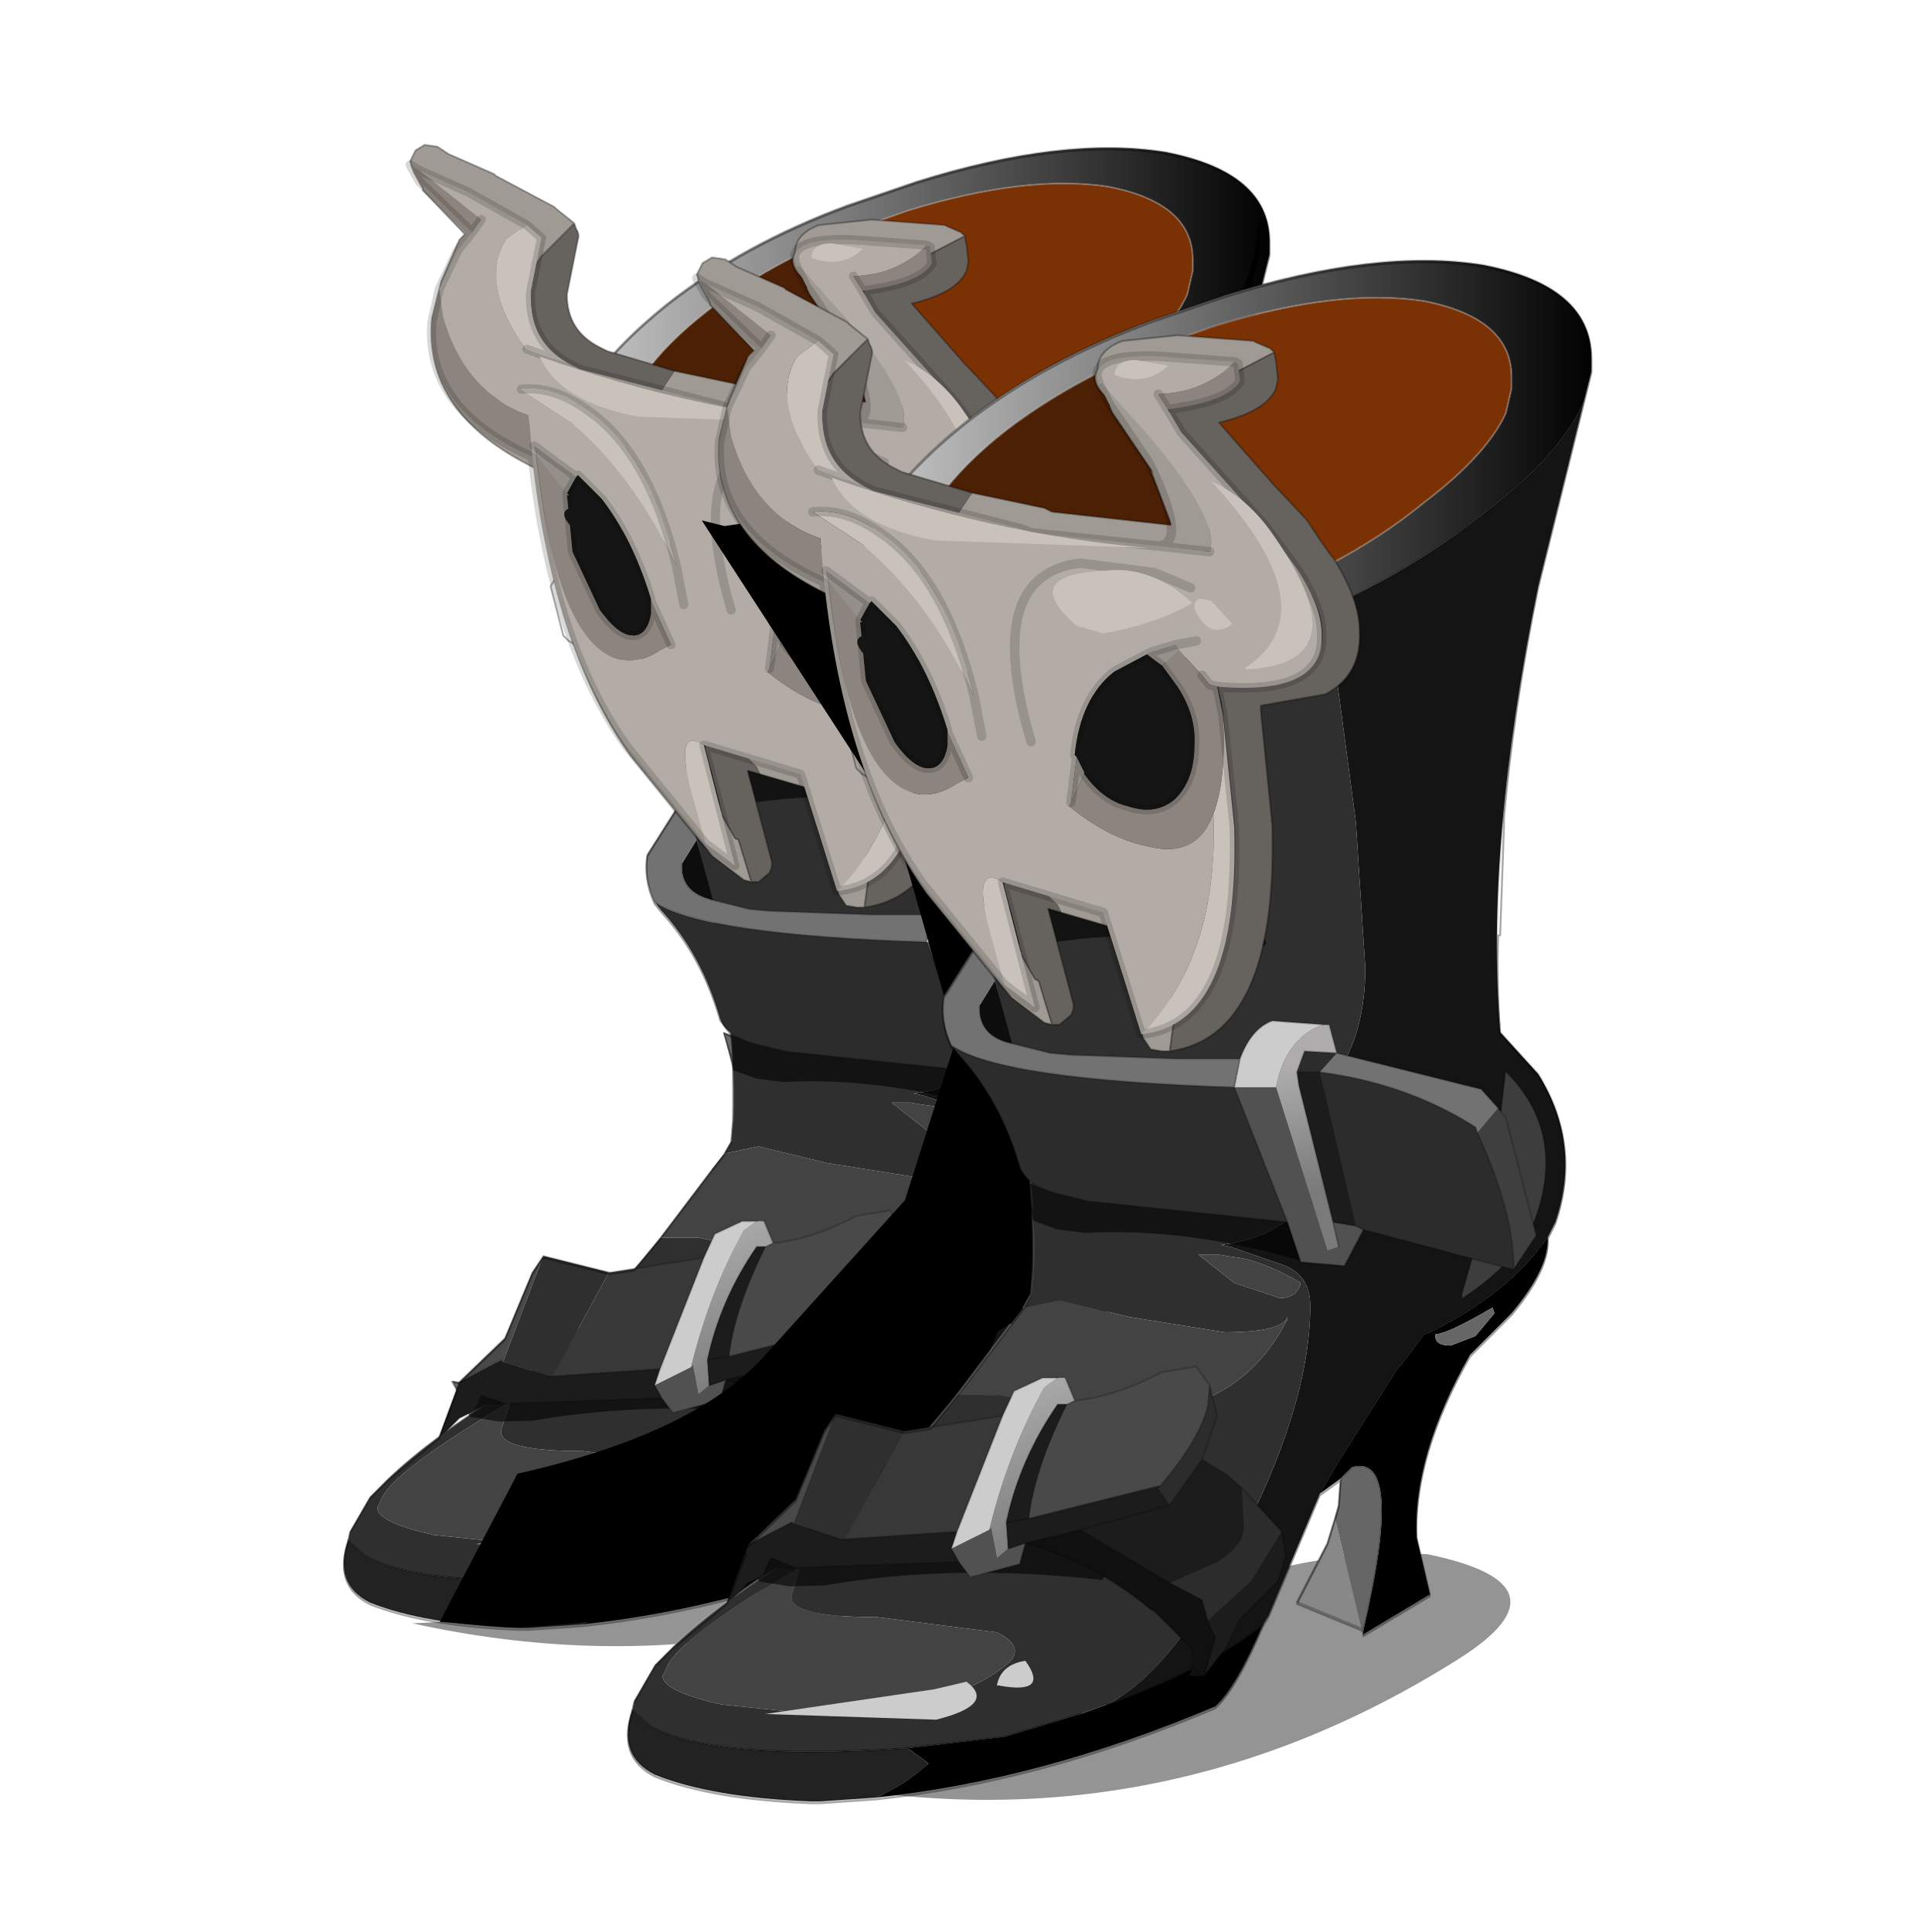 <?xml version="1.0" encoding="UTF-8" standalone="no"?>
<svg xmlns:xlink="http://www.w3.org/1999/xlink" height="440.0px" width="440.0px" xmlns="http://www.w3.org/2000/svg">
  <g transform="matrix(10.0, 0.0, 0.0, 10.0, 0.0, 0.0)">
    <use height="44.0" transform="matrix(1.0, 0.0, 0.0, 1.0, 0.0, 0.0)" width="44.0" xlink:href="#shape0"/>
    <use height="7.1" transform="matrix(0.865, 0.045, 0.0, 0.865, 9.393, 31.132)" width="19.15" xlink:href="#sprite0"/>
    <use height="7.1" transform="matrix(0.865, 0.045, 0.0, 0.865, 17.843, 34.632)" width="19.15" xlink:href="#sprite0"/>
    <use height="40.7" transform="matrix(0.831, 0.0, 0.0, 0.831, 7.844, 3.298)" width="25.35" xlink:href="#sprite1"/>
    <use height="36.95" transform="matrix(0.865, 0.0, 0.0, 0.865, 10.013, 5.104)" width="21.6" xlink:href="#sprite3"/>
    <use height="40.7" transform="matrix(0.865, 0.0, 0.0, 0.865, 14.313, 5.862)" width="25.35" xlink:href="#sprite1"/>
  </g>
  <defs>
    <g id="shape0" transform="matrix(1.0, 0.0, 0.0, 1.0, 0.0, 0.0)">
      <path d="M44.0 44.0 L0.0 44.0 0.0 0.0 44.0 0.0 44.0 44.0" fill="#43adca" fill-opacity="0.0" fill-rule="evenodd" stroke="none"/>
    </g>
    <g id="sprite0" transform="matrix(1.0, 0.0, 0.0, 1.0, 9.55, 7.1)">
      <use height="7.1" transform="matrix(1.0, 0.0, 0.0, 1.0, -9.55, -7.1)" width="19.15" xlink:href="#shape1"/>
    </g>
    <g id="shape1" transform="matrix(1.0, 0.0, 0.0, 1.0, 9.55, 7.1)">
      <path d="M0.6 -2.55 Q-3.1 -3.05 0.3 -5.1 3.5 -7.05 7.4 -7.1 11.3 -6.5 8.25 -4.4 0.0 1.25 -9.55 -0.35 -4.15 -0.85 0.6 -2.55" fill="#000000" fill-opacity="0.42" fill-rule="evenodd" stroke="none"/>
    </g>
    <g id="sprite1" transform="matrix(1.0, 0.0, 0.0, 1.0, 12.65, 40.7)">
      <use height="40.55" transform="matrix(1.0, 0.0, 0.0, 1.0, -12.65, -40.6)" width="25.35" xlink:href="#shape2"/>
      <use height="1.3" transform="matrix(1.231, -0.032, 0.0, 1.0, -9.7, -6.927)" width="7.8" xlink:href="#sprite2"/>
      <use height="8.15" transform="matrix(1.0, 0.0, 0.0, 1.0, -10.05, -11.5)" width="14.7" xlink:href="#shape4"/>
      <use height="1.3" transform="matrix(0.992, 0.126, -0.126, 0.992, -2.253, -16.482)" width="7.8" xlink:href="#sprite2"/>
      <use height="20.8" transform="matrix(1.0, 0.0, 0.0, 1.0, -9.05, -22.75)" width="20.3" xlink:href="#shape5"/>
      <use height="1.3" transform="matrix(1.0, 0.0, 0.0, 1.0, -3.65, -23.85)" width="7.8" xlink:href="#sprite2"/>
      <use height="40.7" transform="matrix(1.0, 0.0, 0.0, 1.0, -12.65, -40.7)" width="25.35" xlink:href="#shape6"/>
    </g>
    <g id="shape2" transform="matrix(1.0, 0.0, 0.0, 1.0, 12.65, 40.6)">
      <path d="M12.5 -36.9 L11.3 -32.05 Q9.9 -25.2 10.3 -20.3 L11.3 -19.2 Q12.45 -17.35 11.75 -15.3 L11.55 -14.9 Q10.5 -13.4 8.45 -12.4 L8.3 -12.35 7.7 -11.55 7.6 -11.45 6.05 -9.0 5.55 -8.15 4.2 -4.95 4.05 -4.7 Q2.7 -3.6 0.1 -2.65 L-0.05 -2.6 Q1.65 -3.45 3.35 -6.75 5.3 -10.45 5.3 -13.1 5.3 -13.95 4.5 -14.2 L3.2 -14.65 2.95 -14.7 Q3.85 -14.8 4.55 -15.25 5.3 -15.75 5.3 -16.35 5.3 -17.0 3.9 -17.0 L2.7 -17.2 Q5.0 -17.9 6.0 -19.2 6.75 -20.3 6.75 -22.0 L6.5 -25.85 6.0 -29.6 5.75 -29.6 4.35 -29.2 3.15 -29.05 3.1 -29.05 -2.75 -29.65 Q-0.4 -29.45 2.75 -30.35 L3.05 -30.45 Q7.05 -31.7 9.85 -33.95 11.9 -35.5 12.5 -36.9" fill="#141414" fill-rule="evenodd" stroke="none"/>
      <path d="M11.55 -14.9 Q11.6 -14.1 10.6 -12.9 L9.5 -11.8 Q8.0 -9.15 8.1 -7.0 L8.45 -5.5 6.7 -4.45 6.7 -4.55 Q7.8 -9.25 6.4 -8.85 L6.1 -8.55 5.55 -8.15 6.05 -9.0 7.6 -11.45 7.7 -11.55 8.3 -12.35 8.45 -12.4 Q10.5 -13.4 11.55 -14.9 M4.05 -4.7 Q3.35 -3.05 2.8 -2.55 -1.8 -0.6 -6.15 -0.15 -5.4 -0.45 -4.75 -1.05 L-5.3 -1.45 -2.75 -1.75 -0.75 -2.35 -0.05 -2.6 0.1 -2.65 Q2.7 -3.6 4.05 -4.7 M8.6 -12.35 Q8.55 -12.05 9.0 -12.05 L9.65 -12.3 10.15 -12.9 10.1 -13.05 Q8.9 -12.35 8.6 -12.35" fill="#000000" fill-rule="evenodd" stroke="none"/>
      <path d="M-6.15 -0.15 L-7.6 -0.05 -7.85 -0.05 Q-10.45 -0.15 -11.95 -0.75 -12.95 -1.25 -12.55 -2.45 L-12.1 -2.05 Q-10.5 -1.1 -5.3 -1.45 L-4.75 -1.05 Q-5.4 -0.45 -6.15 -0.15" fill="#222222" fill-rule="evenodd" stroke="none"/>
      <path d="M-12.55 -2.45 L-12.5 -2.7 -11.95 -3.65 -11.65 -3.95 -11.45 -4.15 Q-10.3 -5.25 -8.15 -6.6 L-8.15 -6.65 -8.0 -6.7 Q-6.05 -8.2 -4.0 -10.75 L-2.95 -10.75 -1.25 -10.4 0.4 -10.25 Q3.45 -10.25 4.7 -12.75 L4.7 -12.8 Q4.55 -12.4 3.05 -12.4 L0.55 -12.8 -1.3 -13.25 -2.25 -13.05 -2.05 -13.4 -2.0 -14.0 Q-1.85 -18.25 -3.9 -24.75 -5.0 -28.25 -6.15 -30.85 -5.5 -30.05 -3.8 -29.8 L-2.75 -29.65 3.1 -29.05 3.15 -29.05 4.35 -29.2 5.75 -29.6 6.0 -29.6 6.5 -25.85 6.75 -22.0 Q6.75 -20.3 6.0 -19.2 5.0 -17.9 2.7 -17.2 L3.9 -17.0 Q5.3 -17.0 5.3 -16.35 5.3 -15.75 4.55 -15.25 3.85 -14.8 2.95 -14.7 L3.2 -14.65 4.5 -14.2 Q5.3 -13.95 5.3 -13.1 5.3 -10.45 3.35 -6.75 1.65 -3.45 -0.05 -2.6 L-0.75 -2.35 -2.75 -1.75 -5.3 -1.45 Q-10.5 -1.1 -12.1 -2.05 L-12.55 -2.45 M3.15 -14.4 L2.85 -14.45 2.35 -14.45 3.3 -13.7 4.5 -13.3 Q4.95 -13.3 5.05 -13.7 4.2 -14.2 3.5 -14.35 L3.15 -14.4 M-11.65 -3.55 L-11.75 -3.35 Q-11.75 -2.95 -10.2 -2.6 L-7.3 -2.3 -4.75 -2.7 -3.95 -2.95 Q-3.25 -3.2 -2.7 -3.65 -2.15 -4.1 -2.95 -4.5 L-6.1 -4.9 Q-8.5 -4.9 -8.35 -5.5 L-8.1 -6.25 Q-11.4 -4.3 -11.65 -3.55" fill="#2f2f2f" fill-rule="evenodd" stroke="none"/>
      <path d="M-4.0 -10.75 L-2.6 -12.6 -2.25 -13.05 -1.3 -13.25 0.55 -12.8 3.05 -12.4 Q4.55 -12.4 4.7 -12.8 L4.7 -12.75 Q3.45 -10.25 0.4 -10.25 L-1.25 -10.4 -2.95 -10.75 -4.0 -10.75 M3.15 -14.4 L3.5 -14.35 Q4.2 -14.2 5.05 -13.7 4.95 -13.3 4.5 -13.3 L3.3 -13.7 2.35 -14.45 2.85 -14.45 3.15 -14.4 M-11.65 -3.55 Q-11.4 -4.3 -8.1 -6.25 L-8.35 -5.5 Q-8.5 -4.9 -6.1 -4.9 L-2.95 -4.5 Q-2.15 -4.1 -2.7 -3.65 -3.25 -3.2 -3.95 -2.95 L-4.75 -2.7 -7.3 -2.3 -10.2 -2.6 Q-11.75 -2.95 -11.75 -3.35 L-11.65 -3.55" fill="#434343" fill-rule="evenodd" stroke="none"/>
      <path d="M6.65 -4.6 L4.95 -5.3 5.75 -6.85 5.95 -7.5 6.65 -4.6" fill="#888888" fill-rule="evenodd" stroke="none"/>
      <path d="M6.7 -4.55 L6.65 -4.6 5.95 -7.5 6.05 -7.85 6.1 -8.55 6.4 -8.85 Q7.8 -9.25 6.7 -4.55 M8.6 -12.35 Q8.9 -12.35 10.1 -13.05 L10.15 -12.9 9.65 -12.3 9.0 -12.05 Q8.55 -12.05 8.6 -12.35" fill="#666666" fill-rule="evenodd" stroke="none"/>
      <path d="M-6.15 -30.85 Q-6.6 -31.4 -6.6 -32.2 -6.6 -34.1 -3.8 -36.35 -1.7 -38.0 1.15 -39.05 L3.05 -39.7 Q7.05 -40.95 9.85 -40.5 12.7 -39.95 12.7 -38.05 L12.7 -37.7 12.5 -36.9 Q11.9 -35.5 9.85 -33.95 7.05 -31.7 3.05 -30.45 L2.75 -30.35 Q-0.4 -29.45 -2.75 -29.65 L-3.8 -29.8 Q-5.5 -30.05 -6.15 -30.85 M2.8 -31.4 Q6.05 -32.4 8.3 -34.25 9.95 -35.5 10.45 -36.6 L10.6 -37.25 10.6 -37.55 Q10.6 -39.1 8.3 -39.55 6.05 -39.9 2.8 -38.9 L1.25 -38.35 Q-1.0 -37.45 -2.7 -36.15 -5.0 -34.35 -5.0 -32.8 -5.0 -32.15 -4.6 -31.75 -4.1 -31.1 -2.7 -30.9 -0.55 -30.45 2.55 -31.3 L2.8 -31.4" fill="url(#gradient0)" fill-rule="evenodd" stroke="none"/>
      <path d="M2.55 -31.35 L2.8 -31.4 2.55 -31.3 2.55 -31.35" fill="#804209" fill-rule="evenodd" stroke="none"/>
      <path d="M1.25 -38.35 L1.65 -35.7 2.55 -31.35 2.55 -31.3 Q-0.55 -30.45 -2.7 -30.9 -4.1 -31.1 -4.6 -31.75 -5.0 -32.15 -5.0 -32.8 -5.0 -34.35 -2.7 -36.15 -1.0 -37.45 1.25 -38.35" fill="#4c2004" fill-rule="evenodd" stroke="none"/>
      <path d="M1.25 -38.35 L2.8 -38.9 Q6.05 -39.9 8.3 -39.55 10.6 -39.1 10.6 -37.55 L10.6 -37.25 10.45 -36.6 Q9.95 -35.5 8.3 -34.25 6.05 -32.4 2.8 -31.4 L2.55 -31.35 1.65 -35.7 1.25 -38.35" fill="#7a3205" fill-rule="evenodd" stroke="none"/>
      <path d="M-6.15 -30.85 Q-6.6 -31.4 -6.6 -32.2 -6.6 -34.1 -3.8 -36.35 -1.7 -38.0 1.15 -39.05 L3.05 -39.7 Q7.05 -40.95 9.85 -40.5 12.7 -39.95 12.7 -38.05 L12.7 -37.7 12.5 -36.9 11.3 -32.05 Q9.9 -25.2 10.3 -20.3 L11.3 -19.2 Q12.45 -17.35 11.75 -15.3 L11.55 -14.9 Q11.6 -14.1 10.6 -12.9 L9.5 -11.8 Q8.0 -9.15 8.1 -7.0 L8.45 -5.5 6.7 -4.45 6.7 -4.55 6.65 -4.6 4.95 -5.3 5.75 -6.85 5.95 -7.5 6.05 -7.85 6.1 -8.55 5.55 -8.15 4.2 -4.95 4.05 -4.7 Q3.35 -3.05 2.8 -2.55 -1.8 -0.6 -6.15 -0.15 L-7.6 -0.05 -7.85 -0.05 Q-10.45 -0.15 -11.95 -0.75 -12.95 -1.25 -12.55 -2.45 M-8.15 -6.6 L-8.15 -6.65 M-6.15 -30.85 Q-5.5 -30.05 -3.8 -29.8 L-2.75 -29.65 Q-0.4 -29.45 2.75 -30.35 L3.05 -30.45 Q7.05 -31.7 9.85 -33.95 11.9 -35.5 12.5 -36.9 M11.55 -14.9 Q10.5 -13.4 8.45 -12.4 L8.3 -12.35 7.7 -11.55 7.6 -11.45 6.05 -9.0 5.55 -8.15 M6.1 -8.55 L6.4 -8.85 Q7.8 -9.25 6.7 -4.55" fill="none" stroke="#000000" stroke-linecap="round" stroke-linejoin="round" stroke-opacity="0.251" stroke-width="0.05"/>
      <path d="M-0.05 -2.6 L0.1 -2.65 Q2.7 -3.6 4.05 -4.7 M-12.55 -2.45 L-12.1 -2.05 Q-10.5 -1.1 -5.3 -1.45 L-2.75 -1.75 -0.75 -2.35" fill="none" stroke="#000000" stroke-linecap="round" stroke-linejoin="round" stroke-opacity="0.424" stroke-width="0.05"/>
      <path d="M-12.55 -2.45 L-12.5 -2.7 -11.95 -3.65 -11.65 -3.95 -11.45 -4.15 Q-10.3 -5.25 -8.15 -6.6 M-8.15 -6.65 L-8.0 -6.7 Q-6.05 -8.2 -4.0 -10.75 L-2.6 -12.6 M-2.25 -13.05 L-2.05 -13.4 -2.0 -14.0 Q-1.85 -18.25 -3.9 -24.75 -5.0 -28.25 -6.15 -30.85" fill="none" stroke="#cccccc" stroke-linecap="round" stroke-linejoin="round" stroke-opacity="0.302" stroke-width="0.05"/>
      <path d="M2.8 -31.4 Q6.05 -32.4 8.3 -34.25 9.95 -35.5 10.45 -36.6 L10.6 -37.25 10.6 -37.55 Q10.6 -39.1 8.3 -39.55 6.05 -39.9 2.8 -38.9 L1.25 -38.35 M2.8 -31.4 L2.55 -31.3 Q-0.55 -30.45 -2.7 -30.9 -4.1 -31.1 -4.6 -31.75 -5.0 -32.15 -5.0 -32.8 -5.0 -34.35 -2.7 -36.15 -1.0 -37.45 1.25 -38.35" fill="none" stroke="#cccccc" stroke-linecap="round" stroke-linejoin="round" stroke-opacity="0.314" stroke-width="0.05"/>
      <path d="M10.1 -16.2 L10.45 -19.25 Q12.05 -17.65 11.2 -15.35 10.75 -14.25 9.3 -13.3 L9.3 -13.4 10.1 -16.2" fill="#666666" fill-opacity="0.502" fill-rule="evenodd" stroke="none"/>
    </g>
    <linearGradient gradientTransform="matrix(0.012, 0.0, 0.0, 0.007, 3.05, -35.1)" gradientUnits="userSpaceOnUse" id="gradient0" spreadMethod="pad" x1="-819.2" x2="819.2">
      <stop offset="0.0" stop-color="#cccccc"/>
      <stop offset="1.0" stop-color="#000000"/>
    </linearGradient>
    <g id="sprite2" transform="matrix(1.0, 0.0, 0.0, 1.0, 3.9, 1.3)">
      <use height="1.3" transform="matrix(1.0, 0.0, 0.0, 1.0, -3.9, -1.3)" width="7.8" xlink:href="#shape3"/>
    </g>
    <g id="shape3" transform="matrix(1.0, 0.0, 0.0, 1.0, 3.9, 1.3)">
      <path d="M3.45 -1.0 L3.9 -0.1 3.85 -0.05 3.85 0.0 Q0.65 -0.55 -2.1 -0.05 L-2.85 -0.05 -3.5 -0.2 -3.9 -1.2 -3.25 -1.05 -2.5 -1.05 Q0.25 -1.55 3.45 -1.0" fill="#000000" fill-opacity="0.588" fill-rule="evenodd" stroke="none"/>
    </g>
    <g id="shape4" transform="matrix(1.0, 0.0, 0.0, 1.0, 10.05, 11.5)">
      <path d="M-2.2 -6.85 L-2.35 -6.3 -3.65 -5.95 -3.95 -6.35 -4.15 -6.7 -3.15 -7.2 -3.1 -7.25 -2.95 -6.45 -2.65 -6.7 -2.2 -6.85" fill="#515151" fill-rule="evenodd" stroke="none"/>
      <path d="M-1.35 -11.2 L-1.15 -11.2 -0.9 -10.6 -1.1 -10.5 -1.35 -10.5 Q-2.35 -9.05 -2.7 -7.4 L-2.65 -6.7 -2.95 -6.45 -3.1 -7.25 -3.15 -7.2 Q-2.65 -9.25 -1.7 -10.95 L-1.35 -11.2" fill="url(#gradient1)" fill-rule="evenodd" stroke="none"/>
      <path d="M2.65 -11.0 L2.85 -10.2 2.45 -9.05 1.6 -7.85 1.3 -8.3 1.35 -8.35 Q2.4 -9.6 2.6 -10.45 L2.65 -11.0 M3.5 -8.3 L4.55 -7.15 3.75 -5.85 2.6 -4.8 2.45 -5.35 1.6 -5.8 2.85 -6.35 Q3.6 -6.8 3.55 -7.35 L3.5 -8.3" fill="#2c2c2c" fill-rule="evenodd" stroke="none"/>
      <path d="M-6.95 -6.95 L-5.4 -9.8 -5.35 -9.8 -2.8 -10.2 -4.0 -7.15 -6.95 -6.95" fill="#383838" fill-rule="evenodd" stroke="none"/>
      <path d="M-8.3 -7.35 L-7.05 -6.95 -6.95 -6.95 -4.0 -7.15 -4.15 -6.7 -3.95 -6.35 -8.25 -6.2 -8.9 -6.45 -9.1 -6.0 -9.5 -5.8 -9.9 -5.4 -10.05 -5.3 -9.5 -6.8 -8.35 -7.4 -8.3 -7.35 M2.45 -9.05 L3.1 -8.65 3.5 -8.3 3.55 -7.35 Q3.6 -6.8 2.85 -6.35 L1.6 -5.8 -0.75 -7.2 -2.2 -6.85 -2.65 -6.7 -2.7 -7.4 Q-2.35 -9.05 -1.35 -10.5 L-1.1 -10.5 Q-1.95 -8.8 -2.1 -7.5 L1.3 -8.35 1.35 -8.35 1.3 -8.3 1.6 -7.85 2.45 -9.05 M4.55 -7.15 L4.65 -6.5 4.45 -5.85 3.45 -4.85 3.05 -4.05 2.5 -3.35 2.8 -4.35 2.6 -4.8 3.75 -5.85 4.55 -7.15 M-2.1 -7.5 L-2.7 -7.4 -2.1 -7.5 M-0.75 -7.2 L1.6 -7.85 -0.75 -7.2" fill="#1c1c1c" fill-rule="evenodd" stroke="none"/>
      <path d="M2.5 -3.35 L2.1 -3.35 2.2 -3.55 2.2 -4.05 1.2 -5.05 1.1 -5.1 Q-0.4 -6.35 -2.2 -6.85 L-0.75 -7.2 1.6 -5.8 2.45 -5.35 2.6 -4.8 2.8 -4.35 2.5 -3.35 M-8.25 -6.2 L-8.75 -6.2 -9.1 -6.0 -8.9 -6.45 -8.25 -6.2" fill="#101010" fill-rule="evenodd" stroke="none"/>
      <path d="M-2.8 -10.2 L-2.5 -10.85 -1.75 -11.2 -1.35 -11.2 -1.7 -10.95 Q-2.65 -9.25 -3.15 -7.2 L-4.15 -6.7 -4.0 -7.15 -2.8 -10.2" fill="#cccccc" fill-rule="evenodd" stroke="none"/>
      <path d="M-7.2 -10.25 L-8.3 -7.35 -8.35 -7.4 -9.5 -6.8 -8.25 -8.0 -7.5 -9.8 -7.2 -10.25 M-0.9 -10.6 Q0.15 -10.7 1.4 -11.35 L2.3 -11.5 2.65 -11.0 2.6 -10.45 Q2.4 -9.6 1.35 -8.35 L1.3 -8.35 -2.1 -7.5 Q-1.95 -8.8 -1.1 -10.5 L-0.9 -10.6" fill="#494949" fill-rule="evenodd" stroke="none"/>
      <path d="M-7.2 -10.25 L-5.4 -9.8 -6.95 -6.95 -7.05 -6.95 -8.3 -7.35 -7.2 -10.25" fill="#2f2f2f" fill-rule="evenodd" stroke="none"/>
      <path d="M-5.4 -9.8 L-7.2 -10.25 M-8.3 -7.35 L-7.05 -6.95 -6.95 -6.95 -4.0 -7.15 -2.8 -10.2 -2.5 -10.85 -1.75 -11.2 -1.35 -11.2 M-5.4 -9.8 L-5.35 -9.8 -2.8 -10.2 M-1.15 -11.2 L-0.9 -10.6 Q0.15 -10.7 1.4 -11.35 L2.3 -11.5 2.65 -11.0 2.85 -10.2 2.45 -9.05 3.1 -8.65 3.5 -8.3 4.55 -7.15 4.65 -6.5 4.45 -5.85 3.45 -4.85 3.05 -4.05 2.5 -3.35 2.1 -3.35 2.2 -3.55 2.2 -4.05 1.2 -5.05 1.1 -5.1 Q-0.4 -6.35 -2.2 -6.85 L-2.35 -6.3 -3.65 -5.95 -3.95 -6.35 -8.25 -6.2 -8.75 -6.2 -9.1 -6.0 -9.5 -5.8 -9.9 -5.4 -10.05 -5.3 -9.5 -6.8 -8.25 -8.0 -7.5 -9.8 -7.2 -10.25 M-2.65 -6.7 L-2.7 -7.4 Q-2.35 -9.05 -1.35 -10.5 L-1.1 -10.5 -0.9 -10.6 M2.65 -11.0 L2.6 -10.45 Q2.4 -9.6 1.35 -8.35 M1.6 -7.85 L2.45 -9.05 M-2.1 -7.5 L1.3 -8.35 1.35 -8.35 M2.6 -4.8 L2.45 -5.35 1.6 -5.8 -0.75 -7.2 -2.2 -6.85 -2.65 -6.7 M-4.15 -6.7 L-3.95 -6.35 M2.6 -4.8 L2.8 -4.35 2.5 -3.35 M-2.7 -7.4 L-2.1 -7.5 M1.6 -7.85 L-0.75 -7.2 M-9.5 -6.8 L-8.35 -7.4 -8.3 -7.35 M-8.25 -6.2 L-8.9 -6.45 -9.1 -6.0 M-4.0 -7.15 L-4.15 -6.7" fill="none" stroke="#000000" stroke-linecap="round" stroke-linejoin="round" stroke-opacity="0.2" stroke-width="0.05"/>
    </g>
    <linearGradient gradientTransform="matrix(0.0, -0.003, -0.002, 9.0E-4, -2.5, -8.75)" gradientUnits="userSpaceOnUse" id="gradient1" spreadMethod="pad" x1="-819.2" x2="819.2">
      <stop offset="0.0" stop-color="#7a7a7a"/>
      <stop offset="0.988" stop-color="#aeacac"/>
    </linearGradient>
    <g id="shape5" transform="matrix(1.0, 0.0, 0.0, 1.0, 9.05, 22.75)">
      <path d="M6.7 -15.1 L6.2 -14.15 5.05 -14.25 4.7 -15.3 3.3 -18.85 4.4 -18.85 5.75 -14.55 6.05 -14.65 5.9 -15.3 6.5 -15.2 6.7 -15.1" fill="#515151" fill-rule="evenodd" stroke="none"/>
      <path d="M10.65 -14.05 L6.7 -15.1 6.5 -15.2 5.55 -19.25 Q7.85 -18.95 9.65 -17.8 L9.7 -17.65 Q10.7 -15.45 10.65 -14.05 M4.7 -15.3 L-0.55 -15.85 -1.15 -16.0 Q-2.15 -16.2 -2.35 -16.75 -2.85 -18.5 -3.95 -19.7 L-4.15 -19.95 Q-2.85 -19.05 3.3 -18.85 L4.7 -15.3 M5.55 -19.25 L4.95 -19.25 5.15 -19.8 6.0 -19.75 5.55 -19.25" fill="#2c2c2c" fill-rule="evenodd" stroke="none"/>
      <path d="M4.95 -19.25 L5.55 -19.25 6.5 -15.2 5.9 -15.3 5.0 -18.9 4.95 -19.25" fill="#1c1c1c" fill-rule="evenodd" stroke="none"/>
      <path d="M-3.0 -21.65 L-2.55 -20.0 Q-3.45 -20.2 -3.4 -21.0 L-3.0 -21.65" fill="#0d0d0d" fill-rule="evenodd" stroke="none"/>
      <path d="M5.65 -20.5 L5.8 -20.5 6.0 -19.75 5.15 -19.8 4.95 -19.25 5.0 -18.9 5.9 -15.3 6.05 -14.65 5.75 -14.55 4.4 -18.85 Q4.6 -19.95 5.4 -20.4 L5.65 -20.5" fill="url(#gradient2)" fill-rule="evenodd" stroke="none"/>
      <path d="M3.45 -19.6 Q3.75 -20.4 4.3 -20.6 L5.65 -20.5 5.4 -20.4 Q4.6 -19.95 4.4 -18.85 L3.3 -18.85 3.45 -19.6" fill="#cccccc" fill-rule="evenodd" stroke="none"/>
      <path d="M10.25 -18.3 L10.45 -18.05 11.25 -14.95 10.65 -14.05 Q10.7 -15.45 9.7 -17.65 L10.25 -18.3" fill="#3f3f3f" fill-rule="evenodd" stroke="none"/>
      <path d="M-4.15 -19.95 Q-4.45 -20.6 -4.35 -21.25 L-3.4 -22.75 -3.2 -22.4 -3.0 -21.7 -3.0 -21.65 -3.4 -21.0 Q-3.45 -20.2 -2.55 -20.0 L-1.55 -19.75 -1.0 -19.7 1.8 -19.6 3.45 -19.6 3.3 -18.85 Q-2.85 -19.05 -4.15 -19.95 M6.0 -19.75 L9.8 -18.8 10.25 -18.3 9.7 -17.65 9.65 -17.8 Q7.85 -18.95 5.55 -19.25 L6.0 -19.75" fill="#727272" fill-rule="evenodd" stroke="none"/>
      <path d="M-4.15 -19.95 Q-4.45 -20.6 -4.35 -21.25 L-3.4 -22.75 -3.2 -22.4 -3.0 -21.7 M-2.55 -20.0 L-1.55 -19.75 -1.0 -19.7 1.8 -19.6 3.45 -19.6 Q3.75 -20.4 4.3 -20.6 L5.65 -20.5 5.8 -20.5 6.0 -19.75 9.8 -18.8 10.25 -18.3 10.45 -18.05 11.25 -14.95 10.65 -14.05 6.7 -15.1 6.2 -14.15 5.05 -14.25 4.7 -15.3 -0.55 -15.85 -1.15 -16.0 Q-2.15 -16.2 -2.35 -16.75 -2.85 -18.5 -3.95 -19.7 L-4.15 -19.95 Q-2.85 -19.05 3.3 -18.85 L3.45 -19.6 M4.95 -19.25 L5.55 -19.25 Q7.85 -18.95 9.65 -17.8 L9.7 -17.65 M6.0 -19.75 L5.15 -19.8 4.95 -19.25 5.0 -18.9 5.9 -15.3 6.5 -15.2 6.7 -15.1 M6.05 -14.65 L5.9 -15.3 M3.3 -18.85 L4.7 -15.3 M-3.4 -21.0 Q-3.45 -20.2 -2.55 -20.0 M10.65 -14.05 Q10.7 -15.45 9.7 -17.65" fill="none" stroke="#000000" stroke-linecap="round" stroke-linejoin="round" stroke-opacity="0.2" stroke-width="0.05"/>
      <path d="M-4.55 -2.2 L-9.05 -2.35 -4.6 -3.0 -3.75 -3.2 Q-2.95 -2.6 -4.55 -2.2" fill="#cccccc" fill-rule="evenodd" stroke="none"/>
      <path d="M-2.9 -3.1 L-2.95 -3.1 Q-2.85 -3.65 -2.2 -3.75 -1.55 -2.85 -2.9 -3.1" fill="#cccccc" fill-rule="evenodd" stroke="none"/>
    </g>
    <linearGradient gradientTransform="matrix(-6.0E-4, -0.002, -0.002, 5.0E-4, 5.1, -17.8)" gradientUnits="userSpaceOnUse" id="gradient2" spreadMethod="pad" x1="-819.2" x2="819.2">
      <stop offset="0.0" stop-color="#7a7a7a"/>
      <stop offset="0.988" stop-color="#aeacac"/>
    </linearGradient>
    <g id="shape6" transform="matrix(1.0, 0.0, 0.0, 1.0, 12.65, 40.7)">
      <path d="M10.4 -25.7 L10.3 -22.85 10.25 -22.85 Q10.2 -21.5 10.3 -20.25 L11.3 -19.15 Q12.45 -17.3 11.75 -15.25 L11.55 -14.85 Q11.6 -14.05 10.6 -12.85 L9.5 -11.75 Q8.0 -9.1 8.1 -6.95 L8.45 -5.45 6.7 -4.4 6.7 -4.5 6.65 -4.55 4.95 -5.25 5.75 -6.8 5.95 -7.45 6.05 -7.8 6.1 -8.5 5.55 -8.1 4.2 -4.9 4.05 -4.65 Q3.35 -3.0 2.8 -2.5 -1.8 -0.55 -6.15 -0.1 L-7.6 0.0 -7.85 0.0 Q-10.45 -0.1 -11.95 -0.7 -12.95 -1.2 -12.55 -2.4 L-12.5 -2.65 -11.95 -3.6 -11.65 -3.9 -11.45 -4.1 -10.05 -5.25 -9.55 -6.55 -9.7 -6.8 -9.5 -6.75 -8.25 -7.95 -7.5 -9.75 -7.2 -10.2 -5.4 -9.75 -5.35 -9.75 -4.7 -9.85 -4.0 -10.7 -2.6 -12.55 -2.25 -13.0 -2.05 -13.35 -2.0 -13.95 -2.0 -15.55 -2.25 -16.35 -2.05 -16.25 -2.05 -16.3 -2.35 -16.7 Q-2.85 -18.45 -3.95 -19.65 L-4.15 -19.9 Q-4.45 -20.55 -4.35 -21.2 L-3.4 -22.7 -3.2 -22.35 -3.4 -23.1 -3.65 -23.7 -3.8 -23.75 -4.3 -24.05 -4.45 -24.2 -4.45 -24.25 Q-4.9 -25.45 -5.65 -26.3 L-6.4 -27.05 -6.5 -27.1 -6.65 -27.25 -7.0 -28.6 -6.05 -30.15 -5.75 -29.9 -6.15 -30.8 Q-6.6 -31.35 -6.6 -32.15 -6.6 -34.05 -3.8 -36.3 -1.7 -37.95 1.15 -39.0 L3.05 -39.65 Q7.05 -40.9 9.85 -40.45 12.7 -39.9 12.7 -38.0 L12.7 -37.65 12.5 -36.85 11.3 -32.0 Q10.65 -28.8 10.4 -25.95 L10.4 -25.7 Z" fill="none" stroke="#000000" stroke-linecap="round" stroke-linejoin="round" stroke-opacity="0.341" stroke-width="0.05"/>
      <path d="M-3.6 -34.5 L-1.7 -34.1 -1.5 -34.0 -1.05 -33.95 1.65 -33.65 1.1 -35.1 1.15 -35.05 0.1 -36.6 0.05 -36.7 Q-0.05 -36.9 0.15 -36.9 L-0.1 -37.05 Q-0.5 -37.45 -0.3 -37.75 -0.3 -38.25 0.35 -38.5 L1.8 -38.65 3.8 -38.5 3.9 -38.45 4.25 -38.3 4.35 -38.2 3.1 -37.55 3.0 -37.55 3.15 -37.65 3.0 -37.65 2.25 -37.6 1.75 -37.65 0.75 -37.55 1.0 -37.05 1.65 -36.05 1.9 -35.15 2.35 -34.8 2.65 -33.75 2.55 -33.05 Q2.3 -32.7 1.85 -32.65 L1.75 -32.65 -1.2 -32.95 -1.8 -33.05 -1.95 -33.1 -4.5 -33.7 -4.1 -33.75 -3.6 -34.5 M1.6 -19.8 L1.4 -19.8 1.1 -19.85 0.9 -20.15 -0.05 -23.1 -1.25 -23.45 -1.35 -23.65 -2.35 -24.65 -2.5 -24.75 -2.15 -24.75 0.5 -23.95 0.7 -23.85 0.85 -23.65 1.7 -20.9 1.75 -20.9 1.6 -19.8 M-1.5 -20.5 L-1.7 -20.55 -2.55 -21.2 -2.6 -21.25 -4.8 -23.95 Q-6.85 -26.8 -7.45 -31.85 -10.5 -33.35 -10.25 -35.95 L-10.0 -36.95 -9.5 -38.1 -9.45 -38.15 -9.35 -38.25 -10.5 -39.45 -10.5 -39.5 -10.75 -39.95 -10.85 -40.25 -10.7 -40.55 -10.45 -40.7 -10.1 -40.65 -9.8 -40.45 -8.55 -39.9 -8.5 -39.85 -6.9 -39.0 -6.85 -38.95 -6.35 -38.55 -7.2 -37.7 -7.25 -37.65 -7.45 -37.35 -7.3 -38.05 -7.35 -38.1 -7.45 -38.15 -8.25 -38.65 -8.15 -38.4 -8.25 -38.05 -8.65 -37.55 -8.6 -37.6 -9.05 -36.6 -9.05 -36.65 -9.25 -35.85 Q-9.4 -33.8 -6.8 -32.65 L-6.6 -32.5 -6.5 -32.25 Q-5.95 -27.3 -4.0 -24.55 L-2.4 -22.5 -1.95 -21.7 -1.85 -21.65 -1.5 -20.5" fill="#a09a94" fill-rule="evenodd" stroke="none"/>
      <path d="M-3.6 -34.5 L-4.1 -33.75 -4.5 -33.7 -5.85 -34.1 -5.9 -34.15 -6.1 -34.25 Q-7.6 -35.0 -7.55 -36.7 L-7.55 -36.8 -7.45 -37.35 -7.25 -37.65 -7.2 -37.7 -6.35 -38.55 -6.3 -38.4 Q-6.2 -38.25 -6.25 -38.1 L-6.55 -36.6 Q-6.55 -35.6 -5.65 -35.15 L-5.45 -35.05 -3.6 -34.5 M2.35 -34.8 L1.9 -35.15 1.65 -36.05 1.95 -35.6 2.0 -35.55 2.35 -34.8 M2.25 -37.6 L3.0 -37.65 3.15 -37.65 3.0 -37.55 2.25 -37.6 M3.1 -37.55 L4.35 -38.2 4.4 -37.95 4.45 -37.5 4.4 -37.25 Q4.15 -36.65 2.9 -36.35 L4.35 -34.7 4.4 -34.65 5.2 -33.8 5.6 -33.2 5.85 -32.85 5.9 -32.8 Q6.6 -31.7 6.6 -30.85 6.65 -29.7 5.7 -29.2 L4.0 -28.9 4.0 -28.75 4.3 -25.75 Q4.45 -20.2 1.6 -19.8 L1.75 -20.9 Q3.4 -21.6 3.3 -25.7 L3.0 -28.6 3.0 -28.7 2.95 -29.0 2.9 -29.2 2.85 -29.45 2.95 -29.7 3.15 -29.9 3.4 -29.95 5.25 -30.1 Q5.65 -30.35 5.6 -30.8 L5.6 -30.85 Q5.6 -31.45 5.05 -32.25 L4.75 -32.65 4.35 -33.25 3.75 -33.9 3.7 -33.95 2.05 -35.8 1.95 -35.9 1.6 -36.5 1.55 -36.8 1.7 -37.1 2.0 -37.25 3.25 -37.55 3.1 -37.55 M-1.25 -23.45 L-1.6 -23.55 -0.95 -21.1 Q-0.9 -20.95 -1.0 -20.75 L-1.3 -20.5 -1.5 -20.5 -1.85 -21.65 -1.95 -21.7 -2.4 -22.5 -2.3 -22.4 -2.75 -24.15 -2.75 -24.5 -2.5 -24.75 -2.35 -24.65 -1.35 -23.65 -1.25 -23.45" fill="#66625e" fill-rule="evenodd" stroke="none"/>
      <path d="M4.35 -38.2 L4.25 -38.3 3.9 -38.45 3.8 -38.5 1.8 -38.65 0.35 -38.5 Q-0.3 -38.25 -0.3 -37.75 -0.5 -37.45 -0.1 -37.05 L0.15 -36.9 Q-0.05 -36.9 0.05 -36.7 L0.1 -36.6 1.15 -35.05 1.1 -35.1 1.65 -33.65 -1.05 -33.95 -1.5 -34.0 -1.7 -34.1 -3.6 -34.5 M3.1 -37.55 L4.35 -38.2 4.4 -37.95 4.45 -37.5 4.4 -37.25 Q4.15 -36.65 2.9 -36.35 L4.35 -34.7 4.4 -34.65 5.2 -33.8 5.6 -33.2 5.85 -32.85 5.9 -32.8 Q6.6 -31.7 6.6 -30.85 6.65 -29.7 5.7 -29.2 L4.0 -28.9 4.0 -28.75 4.3 -25.75 Q4.45 -20.2 1.6 -19.8 L1.4 -19.8 1.1 -19.85 0.9 -20.15 -0.05 -23.1 -1.25 -23.45 -1.6 -23.55 -0.95 -21.1 Q-0.9 -20.95 -1.0 -20.75 L-1.3 -20.5 -1.5 -20.5 -1.7 -20.55 -2.55 -21.2 -2.6 -21.25 -4.8 -23.95 Q-6.85 -26.8 -7.45 -31.85 -10.5 -33.35 -10.25 -35.95 L-10.0 -36.95 -9.5 -38.1 -9.45 -38.15 -9.35 -38.25 -10.5 -39.45 -10.5 -39.5 -10.75 -39.95 -10.85 -40.25 -10.7 -40.55 -10.45 -40.7 -10.1 -40.65 -9.8 -40.45 -8.55 -39.9 -8.5 -39.85 -6.9 -39.0 -6.85 -38.95 -6.35 -38.55 -6.3 -38.4 Q-6.2 -38.25 -6.25 -38.1 L-6.55 -36.6 Q-6.55 -35.6 -5.65 -35.15 L-5.45 -35.05 -3.6 -34.5 M3.1 -37.55 L3.25 -37.55 2.0 -37.25 1.7 -37.1 1.55 -36.8 1.6 -36.5 1.95 -35.9 2.05 -35.8 3.7 -33.95 3.75 -33.9 4.35 -33.25 4.75 -32.65 5.05 -32.25 Q5.6 -31.45 5.6 -30.85 L5.6 -30.8 Q5.65 -30.35 5.25 -30.1 L3.4 -29.95 3.15 -29.9 2.95 -29.7 2.85 -29.45 2.9 -29.2 2.95 -29.0 3.0 -28.7 3.0 -28.6 3.3 -25.7 Q3.4 -21.6 1.75 -20.9 L1.6 -19.8 M-2.4 -22.5 L-4.0 -24.55 Q-5.95 -27.3 -6.5 -32.25 L-6.6 -32.5 -6.8 -32.65 Q-9.4 -33.8 -9.25 -35.85 L-9.05 -36.65 -9.05 -36.6 -8.6 -37.6 -8.65 -37.55 -8.25 -38.05 -8.15 -38.4 -8.25 -38.65 -7.45 -38.15 -7.35 -38.1 -7.3 -38.05 -7.45 -37.35 -7.25 -37.65 -7.2 -37.7 -6.35 -38.55 M-2.4 -22.5 L-1.95 -21.7 -1.85 -21.65 -1.5 -20.5" fill="none" stroke="#000000" stroke-linecap="round" stroke-linejoin="round" stroke-opacity="0.302" stroke-width="0.05"/>
      <path d="M1.3 -33.1 Q2.1 -33.15 1.05 -35.3 L0.0 -36.85 -0.25 -37.35 -0.2 -37.4 1.05 -36.0 Q2.95 -33.75 2.65 -32.95 L1.3 -33.1" fill="#a09a94" fill-rule="evenodd" stroke="none"/>
      <path d="M3.3 -37.95 Q2.55 -37.15 1.3 -37.1 L1.55 -36.7 1.9 -36.1 4.1 -33.65 4.95 -32.5 Q5.6 -31.5 5.6 -30.8 5.7 -29.15 2.85 -29.4 L2.65 -29.45 2.45 -29.7 1.85 -30.35 1.75 -30.5 2.3 -30.6 1.75 -30.5 1.1 -30.3 1.0 -30.25 0.15 -29.8 Q-0.75 -29.1 -0.9 -27.6 L-0.85 -27.55 -1.0 -26.35 -1.05 -26.25 Q0.0 -25.4 1.0 -25.2 2.3 -24.85 2.75 -26.05 2.85 -23.7 2.05 -21.95 1.5 -20.85 0.85 -20.25 L-0.15 -23.45 -2.8 -24.25 Q-3.65 -24.8 -3.1 -22.8 L-2.75 -21.55 -4.9 -24.2 Q-6.95 -27.05 -7.5 -32.15 L-7.6 -33.3 Q-9.35 -33.9 -9.95 -36.0 L-10.05 -36.75 -9.55 -37.8 -9.15 -38.3 -8.9 -38.65 -10.6 -40.0 -9.25 -39.4 -7.65 -38.5 -8.2 -38.1 Q-8.95 -36.9 -7.65 -35.1 L-6.4 -34.65 -6.2 -34.55 -2.3 -33.55 -2.05 -33.45 1.3 -33.1 2.65 -32.95 Q2.95 -33.75 1.05 -36.0 L-0.2 -37.4 -0.25 -37.35 -0.3 -37.5 Q-0.45 -38.15 1.25 -38.1 L3.3 -37.95 M-2.05 -27.95 Q-3.35 -32.35 -0.75 -32.65 L1.2 -32.4 2.15 -32.0 1.2 -32.4 -0.75 -32.65 Q-3.35 -32.35 -2.05 -27.95 M-6.55 -31.1 L-6.55 -31.15 -6.5 -31.1 -6.55 -31.1 M-7.4 -32.2 Q-6.85 -27.1 -5.15 -26.6 -4.6 -26.45 -4.0 -26.85 L-3.7 -27.0 -4.25 -28.2 -4.25 -28.25 Q-4.75 -29.9 -5.6 -31.0 L-6.25 -31.65 -6.3 -31.6 -7.45 -32.45 -7.4 -32.2 M-3.55 -29.15 Q-4.3 -32.25 -5.95 -33.4 -6.9 -34.1 -7.8 -34.0 L-6.5 -33.15 Q-4.75 -31.7 -3.55 -29.15 L-3.35 -28.1 -3.55 -29.15" fill="#b3aca6" fill-rule="evenodd" stroke="none"/>
      <path d="M1.85 -30.35 L1.4 -29.95 1.0 -30.25 1.1 -30.3 1.75 -30.5 1.85 -30.35 M-0.65 -27.1 L-1.0 -26.35 -0.85 -27.55 -0.65 -27.15 -0.65 -27.1" fill="#97918c" fill-rule="evenodd" stroke="none"/>
      <path d="M3.0 -28.65 L3.3 -25.7 Q3.45 -20.5 0.85 -20.25 1.5 -20.85 2.05 -21.95 2.85 -23.7 2.75 -26.05 3.1 -26.95 3.0 -28.65 M-2.8 -24.25 L-1.95 -20.95 -2.75 -21.55 -3.1 -22.8 Q-3.65 -24.8 -2.8 -24.25 M-7.65 -38.5 L-7.25 -38.15 -7.55 -36.65 Q-7.6 -35.25 -6.4 -34.65 L-7.65 -35.1 Q-8.95 -36.9 -8.2 -38.1 L-7.65 -38.5 M-7.8 -34.0 Q-6.9 -34.1 -5.95 -33.4 -4.3 -32.25 -3.55 -29.15 -4.75 -31.7 -6.5 -33.15 L-7.8 -34.0" fill="#c9c2bb" fill-rule="evenodd" stroke="none"/>
      <path d="M-6.55 -31.15 L-7.0 -31.7 -7.4 -32.2 -7.45 -32.45 -6.3 -31.6 -6.55 -31.15" fill="#948f89" fill-rule="evenodd" stroke="none"/>
      <path d="M3.3 -37.95 L3.4 -37.9 3.45 -37.45 Q3.15 -36.9 1.55 -36.7 L1.3 -37.1 Q2.55 -37.15 3.3 -37.95 M2.85 -29.4 L2.9 -29.15 3.0 -28.65 Q3.1 -26.95 2.75 -26.05 2.3 -24.85 1.0 -25.2 0.0 -25.4 -1.05 -26.25 L-1.0 -26.35 -0.65 -27.1 Q-0.15 -26.4 0.5 -26.25 1.25 -26.0 1.75 -26.45 2.25 -26.95 2.25 -27.85 2.3 -28.65 1.8 -29.4 L1.4 -29.95 1.85 -30.35 2.45 -29.7 2.65 -29.45 2.85 -29.4 M-7.5 -32.15 Q-10.45 -33.45 -10.25 -35.85 L-10.05 -36.75 -9.95 -36.0 Q-9.35 -33.9 -7.6 -33.3 L-7.5 -32.15 M-9.15 -38.3 L-10.6 -39.7 -10.85 -40.15 -10.6 -40.0 -8.9 -38.65 -9.15 -38.3 M-6.55 -31.15 L-6.55 -31.1 -6.4 -29.55 -5.65 -27.95 Q-5.15 -27.25 -4.75 -27.25 -4.35 -27.25 -4.25 -27.85 L-4.25 -27.95 -4.25 -28.2 -3.7 -27.0 -4.0 -26.85 Q-4.6 -26.45 -5.15 -26.6 -6.85 -27.1 -7.4 -32.2 L-7.0 -31.7 -6.55 -31.15" fill="#8c847e" fill-rule="evenodd" stroke="none"/>
      <path d="M1.4 -29.95 L1.8 -29.4 Q2.3 -28.65 2.25 -27.85 2.25 -26.95 1.75 -26.45 1.25 -26.0 0.5 -26.25 -0.15 -26.4 -0.65 -27.1 L-0.65 -27.15 -0.85 -27.55 -0.9 -27.6 Q-0.75 -29.1 0.15 -29.8 L1.0 -30.25 1.4 -29.95 M-6.55 -31.1 L-6.5 -31.1 -6.55 -31.15 -6.3 -31.6 -6.25 -31.65 -5.6 -31.0 Q-4.75 -29.9 -4.25 -28.25 L-4.25 -28.2 -4.25 -27.95 -4.25 -27.85 Q-4.35 -27.25 -4.75 -27.25 -5.15 -27.25 -5.65 -27.95 L-6.4 -29.55 -6.55 -31.1" fill="#151515" fill-rule="evenodd" stroke="none"/>
      <path d="M1.55 -36.7 Q3.15 -36.9 3.45 -37.45 L3.4 -37.9 3.3 -37.95 M1.3 -37.1 L1.55 -36.7 1.9 -36.1 4.1 -33.65 4.95 -32.5 Q5.6 -31.5 5.6 -30.8 5.7 -29.15 2.85 -29.4 L2.9 -29.15 3.0 -28.65 3.3 -25.7 Q3.45 -20.5 0.85 -20.25 L-0.15 -23.45 -2.8 -24.25 -1.95 -20.95 -2.75 -21.55 -4.9 -24.2 Q-6.95 -27.05 -7.5 -32.15 -10.45 -33.45 -10.25 -35.85 L-10.05 -36.75 -9.55 -37.8 -9.15 -38.3 -10.6 -39.7 -10.85 -40.15 -10.6 -40.0 -9.25 -39.4 -7.65 -38.5 -7.25 -38.15 -7.55 -36.65 Q-7.6 -35.25 -6.4 -34.65 L-6.2 -34.55 -2.3 -33.55 -2.05 -33.45 1.3 -33.1 Q2.1 -33.15 1.05 -35.3 L0.0 -36.85 -0.25 -37.35 -0.3 -37.5 Q-0.45 -38.15 1.25 -38.1 L3.3 -37.95 M2.15 -32.0 L1.2 -32.4 -0.75 -32.65 Q-3.35 -32.35 -2.05 -27.95 M2.65 -32.95 L1.3 -33.1 M2.85 -29.4 L2.65 -29.45 2.45 -29.7 M1.4 -29.95 L1.8 -29.4 Q2.3 -28.65 2.25 -27.85 2.25 -26.95 1.75 -26.45 1.25 -26.0 0.5 -26.25 -0.15 -26.4 -0.65 -27.1 M1.75 -30.5 L2.3 -30.6 M-0.85 -27.55 L-0.9 -27.6 Q-0.75 -29.1 0.15 -29.8 L1.0 -30.25 1.1 -30.3 1.75 -30.5 M1.4 -29.95 L1.0 -30.25 M-8.9 -38.65 L-9.15 -38.3 M-6.55 -31.15 L-6.55 -31.1 M-3.7 -27.0 L-4.25 -28.2 -4.25 -27.95 -4.25 -27.85 Q-4.35 -27.25 -4.75 -27.25 -5.15 -27.25 -5.65 -27.95 L-6.4 -29.55 -6.55 -31.1 M-7.45 -32.45 L-6.3 -31.6 -6.25 -31.65 -5.6 -31.0 Q-4.75 -29.9 -4.25 -28.25 L-4.25 -28.2 M-6.3 -31.6 L-6.55 -31.15 M-3.55 -29.15 Q-4.3 -32.25 -5.95 -33.4 -6.9 -34.1 -7.8 -34.0 M-3.55 -29.15 L-3.35 -28.1 M-6.4 -34.65 L-7.65 -35.1 M-0.85 -27.55 L-0.65 -27.15 -0.65 -27.1 M-1.0 -26.35 L-0.85 -27.55" fill="none" stroke="#000000" stroke-linecap="round" stroke-linejoin="round" stroke-opacity="0.153" stroke-width="0.25"/>
      <path d="M0.85 -27.55 L0.85 -27.5 Q2.5 -27.3 1.5 -29.3 L1.4 -29.4 0.85 -27.55" fill="#151515" fill-rule="evenodd" stroke="none"/>
      <path d="M-0.05 -27.4 L0.0 -27.35 Q0.5 -26.35 0.85 -27.1 L0.85 -27.2 Q0.6 -27.6 0.15 -27.55 L-0.05 -27.4" fill="#151515" fill-rule="evenodd" stroke="none"/>
      <path d="M-4.95 -27.75 L-4.8 -27.7 Q-5.15 -28.7 -6.0 -29.85 L-6.05 -29.9 Q-6.35 -28.85 -4.95 -27.75" fill="#151515" fill-rule="evenodd" stroke="none"/>
      <path d="M-6.45 -30.25 L-6.4 -30.15 Q-5.45 -30.05 -6.3 -30.7 L-6.45 -30.75 Q-6.8 -30.65 -6.45 -30.25" fill="#151515" fill-rule="evenodd" stroke="none"/>
      <path d="M-0.85 -31.0 L-0.15 -30.8 Q1.25 -31.05 2.2 -31.6 1.1 -32.6 -0.1 -32.45 -2.4 -32.35 -0.85 -31.0" fill="#c9c2bb" fill-rule="evenodd" stroke="none"/>
      <path d="M2.25 -31.5 L2.25 -31.45 Q2.65 -30.6 3.25 -31.05 L2.7 -31.65 2.5 -31.7 Q2.25 -31.75 2.25 -31.5" fill="#c9c2bb" fill-rule="evenodd" stroke="none"/>
      <path d="M0.15 -37.65 L0.15 -37.6 Q1.0 -37.3 1.55 -37.85 L0.7 -38.0 Q0.2 -38.0 0.15 -37.65" fill="#c9c2bb" fill-rule="evenodd" stroke="none"/>
      <path d="M3.6 -29.9 L3.6 -29.85 Q6.75 -30.0 4.25 -33.5 3.6 -34.4 2.7 -34.8 5.85 -31.4 3.6 -29.9" fill="#c9c2bb" fill-rule="evenodd" stroke="none"/>
      <path d="M-4.6 -33.25 L1.05 -33.05 Q-3.05 -33.4 -7.3 -34.9 -6.75 -33.65 -4.6 -33.25" fill="#c9c2bb" fill-rule="evenodd" stroke="none"/>
    </g>
    <g id="sprite3" transform="matrix(1.0, 0.0, 0.0, 1.0, 10.8, 36.95)">
      <use height="36.95" transform="matrix(1.0, 0.0, 0.0, 1.0, -10.8, -36.95)" width="21.6" xlink:href="#shape7"/>
    </g>
    <g id="shape7" transform="matrix(1.0, 0.0, 0.0, 1.0, 10.8, 36.95)">
      <path d="M10.8 -36.45 L10.8 -36.2 10.6 -35.4 9.45 -30.75 Q8.8 -27.65 8.55 -24.95 L8.6 -24.85 9.3 -22.9 8.75 -22.1 8.6 -21.95 8.4 -21.95 8.45 -20.0 8.5 -19.45 9.45 -18.4 Q10.55 -16.65 9.85 -14.65 L9.7 -14.25 9.7 -14.2 Q9.7 -13.45 8.75 -12.35 L7.7 -11.3 Q6.25 -8.75 6.35 -6.7 L6.7 -5.25 5.05 -4.25 5.0 -4.25 5.0 -4.35 4.95 -4.4 3.45 -5.0 3.35 -5.05 4.1 -6.55 4.3 -7.15 4.4 -7.5 4.45 -8.05 4.45 -8.15 3.9 -7.8 2.6 -4.7 2.45 -4.5 Q1.8 -2.9 1.25 -2.4 -3.15 -0.55 -7.3 -0.1 L-8.7 0.0 -8.95 0.0 -10.8 -0.15 -8.75 -4.05 Q-4.1 -5.1 -2.25 -7.15 L1.45 -11.25 2.8 -15.5 1.1 -21.45 -3.9 -29.15 -3.3 -29.0 Q10.45 -30.95 10.75 -36.95 L10.8 -36.75 10.8 -36.45" fill="#000000" fill-rule="evenodd" stroke="none"/>
    </g>
  </defs>
</svg>
